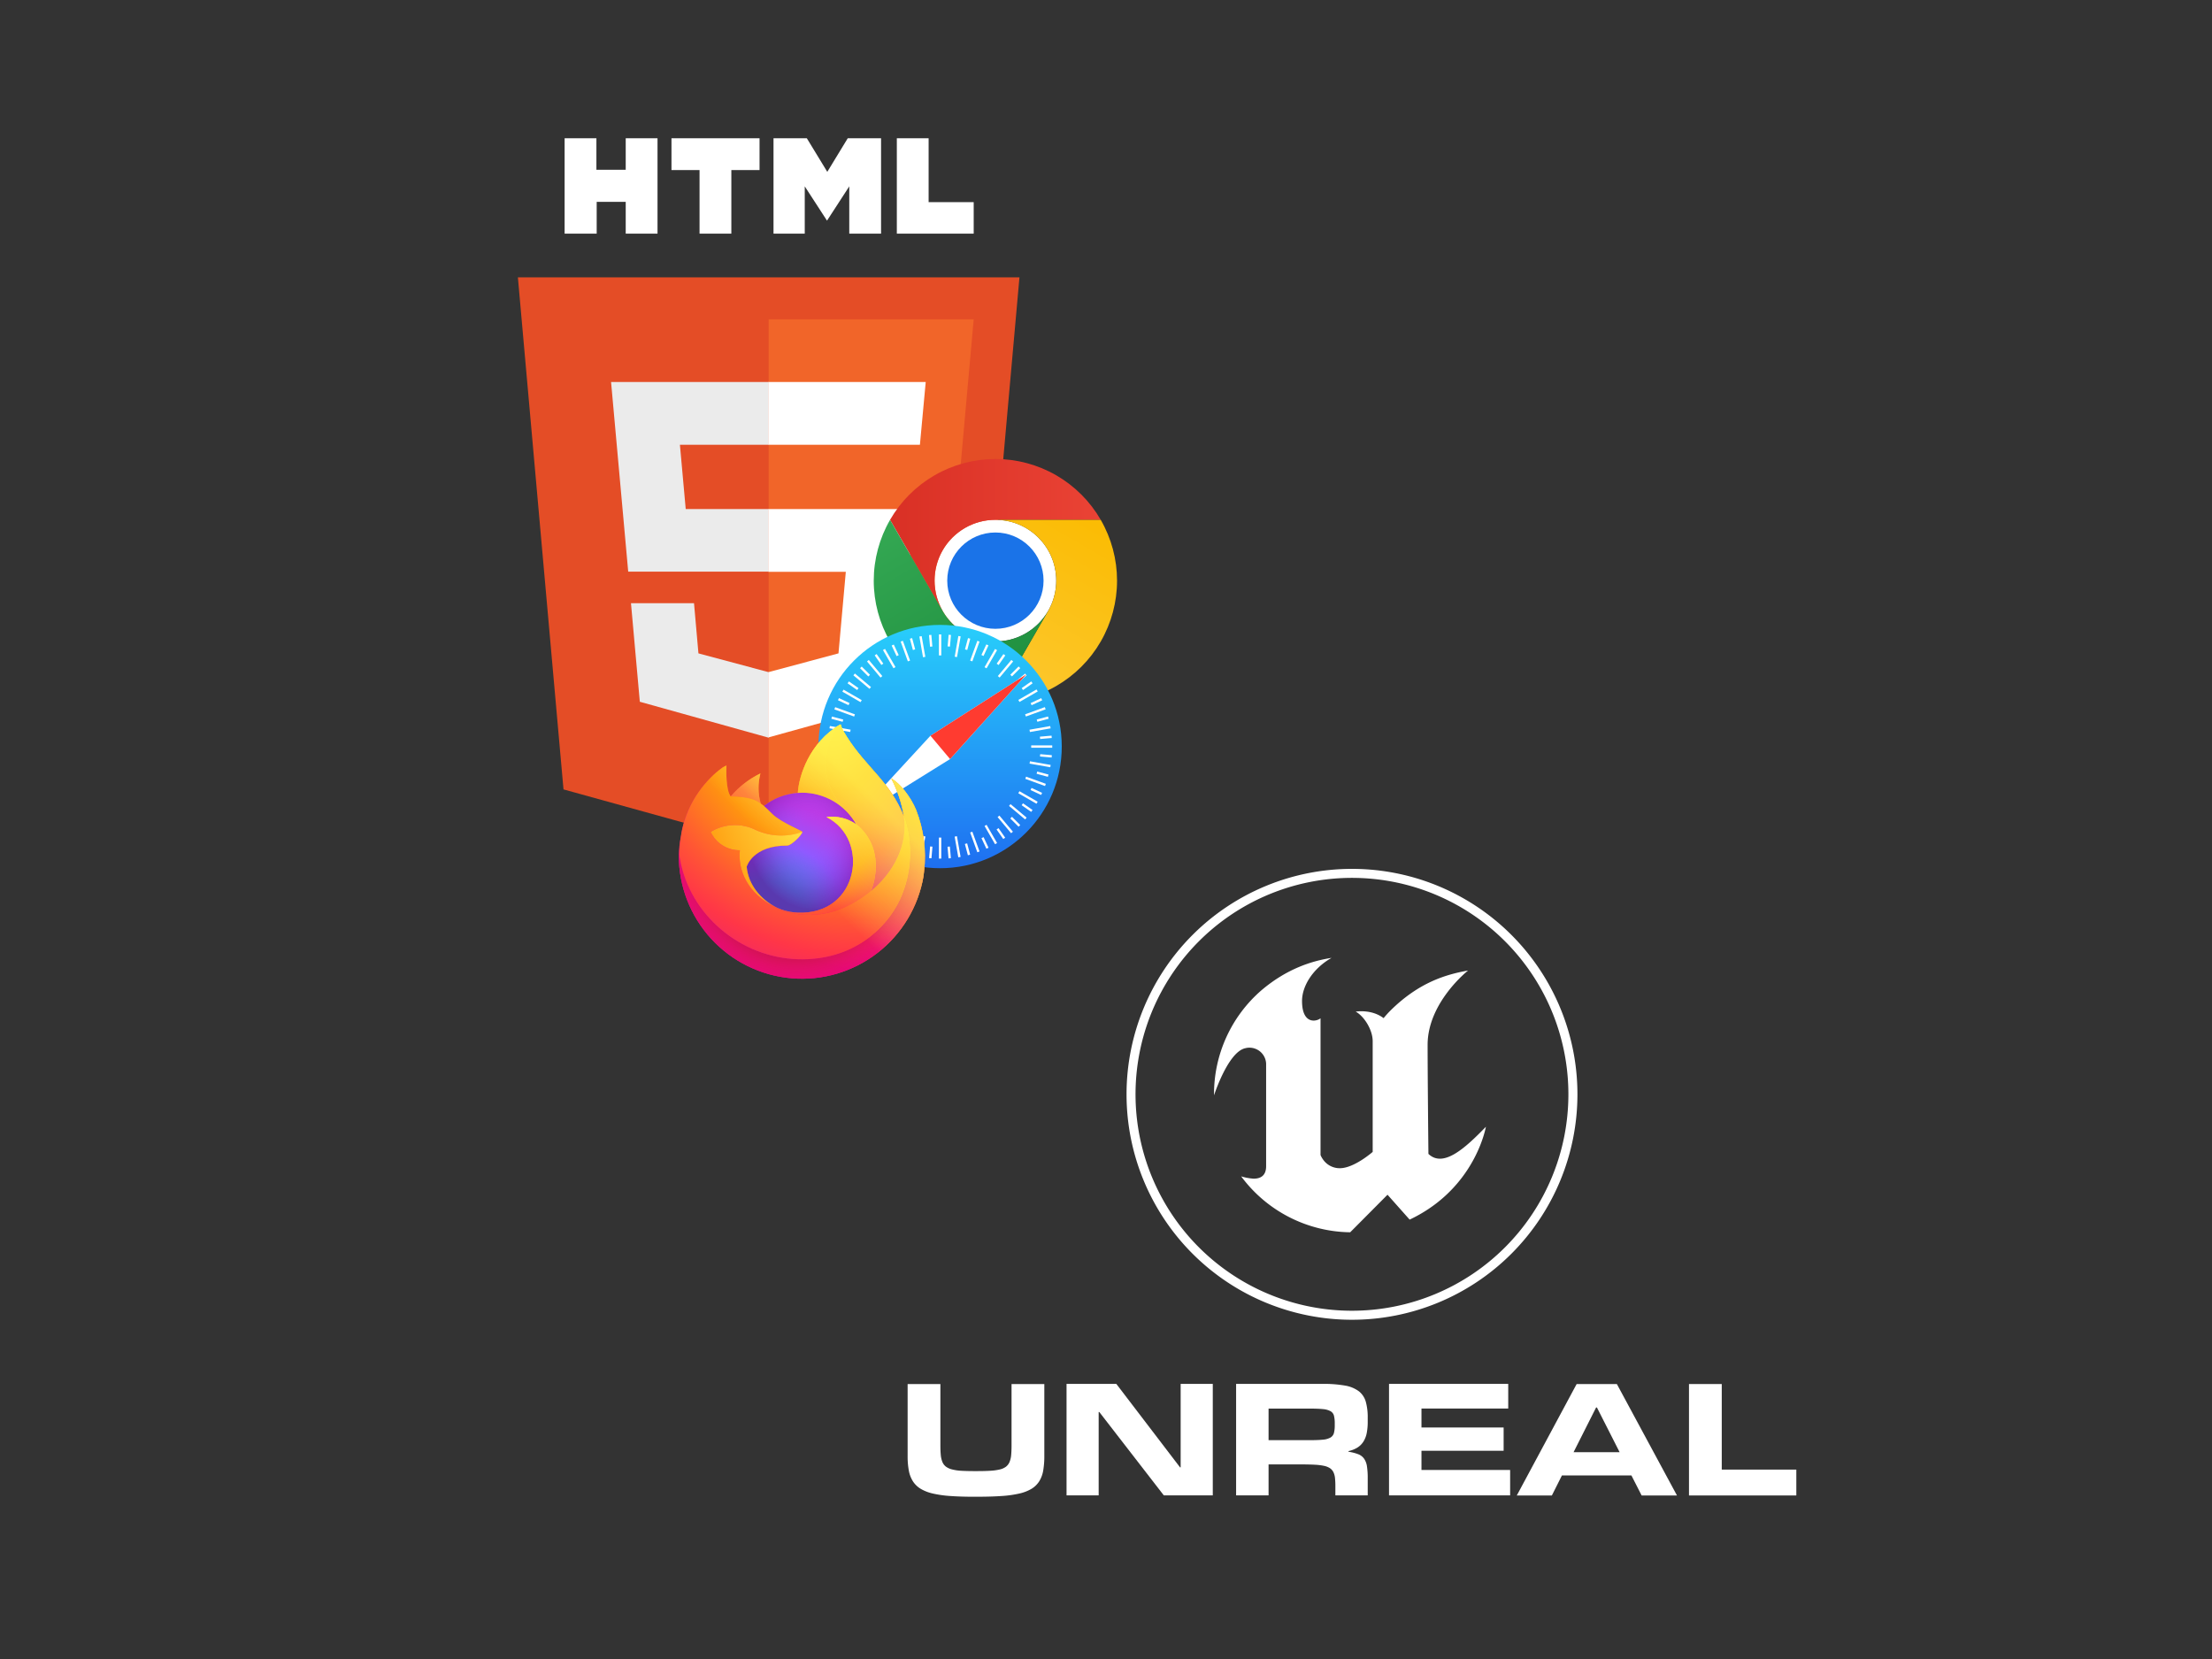<svg width="800" height="600" xmlns="http://www.w3.org/2000/svg">
  <rect width="100%" height="100%" fill="#333333" stroke="none"/>
  <!--  <rect width="800" height="600" fill="white"/>-->

  <svg x="320" y="310" xmlns="http://www.w3.org/2000/svg" viewBox="0 0 680 480" width="340" height="240">
    <title>Unreal Engine logo</title>
    <path fill="white" d="M64.72,462.64q-9.8,0-17.18-.53a79.32,79.32,0,0,1-12.74-1.79,30.35,30.35,0,0,1-8.87-3.44,17.29,17.29,0,0,1-5.61-5.44,21.72,21.72,0,0,1-2.95-7.78,56.33,56.33,0,0,1-.86-10.54v-52h23.7v44.32q0,4.11.29,7.06a17.08,17.08,0,0,0,1.17,5,8.14,8.14,0,0,0,2.55,3.36,12.36,12.36,0,0,0,4.41,2,33.9,33.9,0,0,0,6.75,1c2.68.15,5.86.23,9.57.23h2q5.55,0,9.56-.26a38.23,38.23,0,0,0,6.76-.95,11.87,11.87,0,0,0,4.41-2,8.48,8.48,0,0,0,2.54-3.36,16.76,16.76,0,0,0,1.18-5q.28-3,.28-7V381.11h23.71v52a61.52,61.52,0,0,1-.8,10.51,21.49,21.49,0,0,1-2.87,7.81,17.09,17.09,0,0,1-5.55,5.44,30.1,30.1,0,0,1-8.85,3.44,79.35,79.35,0,0,1-12.79,1.79q-7.45.52-17.35.53Z"/>
    <path fill="white" d="M237.26,461.65H201.82l-46.66-60.3h-.46v60.3H131.46V381h36l46.09,60.36H214V381h23.24v80.61Zm0,0"/>
    <path fill="white" d="M307.13,421.72c4.09,0,7.34-.12,9.77-.37a13.22,13.22,0,0,0,5.52-1.57,5.46,5.46,0,0,0,2.46-3.29,22.1,22.1,0,0,0,.58-5.59v-1.39a21.78,21.78,0,0,0-.58-5.52,5.2,5.2,0,0,0-2.49-3.24,13.87,13.87,0,0,0-5.55-1.51c-2.43-.25-5.66-.37-9.71-.37H277.59v22.85Zm42.2,39.93H325.91v-6.54a55.9,55.9,0,0,0-.28-6.08,12.37,12.37,0,0,0-1.21-4.31,7.37,7.37,0,0,0-2.57-2.83,12.94,12.94,0,0,0-4.38-1.65,42.55,42.55,0,0,0-6.7-.78q-4-.21-9.48-.21h-23.7v22.4H254.11V381h62.53a88.81,88.81,0,0,1,16.2,1.22,23.13,23.13,0,0,1,10,4.08,14.72,14.72,0,0,1,5.07,7.58,41.65,41.65,0,0,1,1.4,11.66v2.83a41.49,41.49,0,0,1-.74,8.31,18.07,18.07,0,0,1-2.41,6.13,14,14,0,0,1-4.29,4.25,20.43,20.43,0,0,1-6.47,2.55v.46a34.65,34.65,0,0,1,6.95,1.77,9.33,9.33,0,0,1,4.27,3.18,12.84,12.84,0,0,1,2.12,5.53,54.6,54.6,0,0,1,.57,8.73v12.33Zm0,0"/>
    <path fill="white" d="M452.32,461.65h-87.6V381h86.22v17.83H388.19v13.71h59.43v16.84H388.19v13.89h64.13v18.34Zm0,0"/>
    <path fill="white" d="M531.52,430.41l-16.43-32.35h-.58L498.2,430.41ZM573,461.71H547.44l-7.39-14.47H489.78l-7.27,14.47H457.14l43.29-80.6h29.09L573,461.71Zm0,0"/>
    <path fill="white" d="M659.33,461.71H581.69v-80.6h23.7V443h53.94v18.75Zm0,0"/>
    <path fill="white" d="M434.82,195h0c-2.81,13.56-15.32,48.34-55.19,67.18l-16-18-27,27.16a99.72,99.72,0,0,1-78.86-40.45,38.88,38.88,0,0,0,8.84,1.66c4.42.08,9.21-1.54,9.21-9V150.3a12.06,12.06,0,0,0-15.18-12.07c-12.5,2.86-22.5,34.07-22.5,34.07a99.25,99.25,0,0,1,34.36-76.06C291.12,80.46,309.31,75,323.13,72.86,309.48,80.64,301.8,93.34,301.8,104c0,17.09,10.32,15.07,13.38,12.55v98.92a16,16,0,0,0,2,3.49A14.59,14.59,0,0,0,329.15,225c10.34,0,23.75-11.8,23.75-11.8v-80.1c0-8.15-6.14-18-12.29-21.36,0,0,11.38-2,20.18,4.71h0a74.2,74.2,0,0,1,5.26-5.79C386.51,90.56,405.82,84.86,421.9,82h0s-29.27,23-29.27,53.8c0,22.93.59,78.84.59,78.84C404.11,225.1,420.24,210,434.82,195Z"/>
    <path fill="white" d="M337.92,8.48A163.07,163.07,0,1,0,501,171.54,163.06,163.06,0,0,0,337.92,8.48Zm0,319.61A156.55,156.55,0,1,1,494.46,171.54,156.55,156.55,0,0,1,337.92,328.09Z"/>
  </svg>

  <svg x="150" y="50" xmlns="http://www.w3.org/2000/svg" viewBox="0 0 512 512" width="256" height="256">
    <title>HTML5 Logo</title>
    <path fill="white" d="M108.4 0h23v22.8h21.2V0h23v69h-23V46h-21v23h-23.2M206 23h-20.3V0h63.7v23H229v46h-23M259.5 0h24.1l14.8 24.3L313.2 0h24.1v69h-23V34.8l-16.1 24.8l-16.1-24.8v34.2h-22.6M348.7 0h23v46.2h32.6V69h-55.6"/>
    <path fill="#e44d26" d="M107.6 471l-33-370.4h362.8l-33 370.2L255.7 512"/>
    <path fill="#f16529" d="M256 480.5V131H404.3L376 447"/>
    <path fill="#ebebeb" d="M142 176.3h114v45.4h-64.2l4.2 46.5h60v45.3H154.4M156.4 336.3H202l3.2 36.3 50.8 13.6v47.4l-93.2-26"/>
    <path fill="#fff" d="M369.6 176.3H255.8v45.4h109.6M361.3 268.2H255.8v45.4h56l-5.3 59-50.7 13.6v47.2l93-25.8"/>
  </svg>

  <svg x="300" y="150" width="120" height="120" viewBox="0 0 120 120" fill="none" xmlns="http://www.w3.org/2000/svg">    <g clip-path="url(#ee)">      <path d="m60 81.99c12.15 0 22-9.85 22-22 0-12.15-9.85-22-22-22s-22 9.85-22 22c0 12.15 9.85 22 22 22z" fill="#fff">      </path>      <path d="m60 38h38.099c-3.861-6.689-9.414-12.244-16.103-16.106-6.688-3.862-14.276-5.895-21.999-5.894-7.723 5e-4 -15.31 2.034-21.998 5.897-6.688 3.863-12.241 9.418-16.101 16.108l19.05 32.995 0.017-0.004c-1.938-3.342-2.96-7.135-2.965-10.998-0.004-3.863 1.01-7.659 2.94-11.005 1.93-3.346 4.709-6.124 8.055-8.054 3.346-1.93 7.142-2.944 11.005-2.939z" fill="url(#cc)"></path>      <path d="m60 77.417c9.619 0 17.417-7.798 17.417-17.417 0-9.619-7.798-17.417-17.417-17.417-9.619 0-17.417 7.798-17.417 17.417 0 9.619 7.798 17.417 17.417 17.417z" fill="#1A73E8"></path>      <path d="m79.05 71.006-19.05 32.994c7.723 1e-3 15.311-2.031 21.999-5.893 6.689-3.861 12.243-9.416 16.104-16.105 3.861-6.689 5.893-14.276 5.892-22-1e-3 -7.723-2.036-15.31-5.9-21.997h-38.099l-0.004 0.017c3.863-0.007 7.66 1.004 11.007 2.931 3.348 1.928 6.128 4.704 8.06 8.049s2.949 7.14 2.947 11.003c-0.002 3.863-1.022 7.657-2.958 11z" fill="url(#bb)"></path>      <path d="m40.949 71.006-19.049-32.995c-3.863 6.688-5.896 14.275-5.897 21.998s2.033 15.31 5.895 21.999 9.417 12.242 16.106 16.102c6.689 3.86 14.277 5.891 22 5.889l19.049-32.994-0.012-0.012c-1.925 3.349-4.699 6.131-8.042 8.067s-7.138 2.955-11 2.956-7.658-1.016-11.002-2.949c-3.345-1.933-6.12-4.713-8.048-8.061z" fill="url(#aa)"></path>    </g>    <defs>      <linearGradient id="cc" x1="21.898" x2="98.099" y1="43.5" y2="43.5" gradientUnits="userSpaceOnUse">        <stop stop-color="#D93025" offset="0"></stop>        <stop stop-color="#EA4335" offset="1"></stop>      </linearGradient>      <linearGradient id="bb" x1="53.99" x2="92.09" y1="103.41" y2="37.42" gradientUnits="userSpaceOnUse">        <stop stop-color="#FCC934" offset="0"></stop>        <stop stop-color="#FBBC04" offset="1"></stop>      </linearGradient>      <linearGradient id="aa" x1="64.763" x2="26.663" y1="101.25" y2="35.261" gradientUnits="userSpaceOnUse">        <stop stop-color="#1E8E3E" offset="0"></stop>        <stop stop-color="#34A853" offset="1"></stop>      </linearGradient>      <clipPath id="ee">        <rect transform="translate(16 16)" width="88" height="88" fill="#fff"></rect>      </clipPath>    </defs>  </svg>

  <svg x="280" y="210" width="120" height="120" viewBox="0 0 120 120" fill="none" xmlns="http://www.w3.org/2000/svg"><path d="m60 104c24.3 0 44-19.7 44-44s-19.7-44-44-44-44 19.7-44 44 19.7 44 44 44z" fill="url(#aaa)"></path><path d="m60.002 100.1v-6.756" stroke="#fff" stroke-linecap="square" stroke-width=".847"></path><path d="m60.002 26.624v-6.756" stroke="#fff" stroke-linecap="square" stroke-width=".847"></path><path d="m53.018 99.512 1.173-6.654m11.585-65.704 1.173-6.654" stroke="#fff" stroke-linecap="square" stroke-width=".847"></path><path d="m46.278 97.689 2.311-6.349m22.819-62.694 2.311-6.349" stroke="#fff" stroke-linecap="square" stroke-width=".847"></path><path d="m39.91 94.765 3.378-5.851m33.359-57.779 3.378-5.851" stroke="#fff" stroke-linecap="square" stroke-width=".847"></path><path d="m34.252 90.737 4.343-5.176m42.885-51.109 4.343-5.176" stroke="#fff" stroke-linecap="square" stroke-width=".847"></path><path d="m29.227 85.774 5.176-4.343m51.109-42.885 5.176-4.343" stroke="#fff" stroke-linecap="square" stroke-width=".847"></path><path d="m25.244 80.033 5.851-3.378m57.779-33.359 5.851-3.378" stroke="#fff" stroke-linecap="square" stroke-width=".847"></path><path d="m22.238 73.725 6.349-2.311m62.694-22.819 6.349-2.311" stroke="#fff" stroke-linecap="square" stroke-width=".847"></path><path d="m20.469 67.009 6.654-1.173m65.704-11.585 6.654-1.173" stroke="#fff" stroke-linecap="square" stroke-width=".847"></path><path d="m19.9 60.002h6.756m66.718 0h6.756" stroke="#fff" stroke-linecap="square" stroke-width=".847"></path><path d="m20.488 53.062 6.654 1.173m65.704 11.585 6.654 1.173" stroke="#fff" stroke-linecap="square" stroke-width=".847"></path><path d="m22.309 46.295 6.349 2.311m62.694 22.819 6.349 2.311" stroke="#fff" stroke-linecap="square" stroke-width=".847"></path><path d="m25.229 39.99 5.851 3.378m57.779 33.359 5.851 3.378" stroke="#fff" stroke-linecap="square" stroke-width=".847"></path><path d="m29.24 34.19 5.176 4.343m51.109 42.885 5.176 4.343" stroke="#fff" stroke-linecap="square" stroke-width=".847"></path><path d="m34.166 29.281 4.343 5.176m42.885 51.109 4.343 5.176" stroke="#fff" stroke-linecap="square" stroke-width=".847"></path><path d="m39.918 25.256 3.378 5.851m33.359 57.779 3.378 5.851" stroke="#fff" stroke-linecap="square" stroke-width=".847"></path><path d="m46.28 22.3 2.311 6.349m22.819 62.694 2.311 6.349" stroke="#fff" stroke-linecap="square" stroke-width=".847"></path><path d="m52.992 20.554 1.173 6.654m11.585 65.704 1.173 6.654" stroke="#fff" stroke-linecap="square" stroke-width=".847"></path><path d="m56.484 99.953 0.294-3.365m6.404-73.194 0.294-3.365" stroke="#fff" stroke-linecap="square" stroke-width=".847"></path><path d="m49.629 98.788 0.874-3.263m19.016-70.97 0.874-3.263" stroke="#fff" stroke-linecap="square" stroke-width=".847"></path><path d="m43.024 96.33 1.428-3.062m31.052-66.59 1.428-3.062" stroke="#fff" stroke-linecap="square" stroke-width=".847"></path><path d="m36.978 92.875 1.938-2.767m42.143-60.186 1.938-2.767" stroke="#fff" stroke-linecap="square" stroke-width=".847"></path><path d="m31.658 88.369 2.389-2.389m51.954-51.954 2.389-2.389" stroke="#fff" stroke-linecap="square" stroke-width=".847"></path><path d="m27.141 83.051 2.767-1.938m60.186-42.143 2.767-1.938" stroke="#fff" stroke-linecap="square" stroke-width=".847"></path><path d="m23.653 76.966 3.062-1.428m66.59-31.052 3.062-1.428" stroke="#fff" stroke-linecap="square" stroke-width=".847"></path><path d="m21.24 70.41 3.263-0.874m70.97-19.016 3.263-0.874" stroke="#fff" stroke-linecap="square" stroke-width=".847"></path><path d="m20 63.507 3.365-0.294m73.194-6.404 3.365-0.294" stroke="#fff" stroke-linecap="square" stroke-width=".847"></path><path d="m20.03 56.514 3.365 0.294m73.194 6.404 3.365 0.294" stroke="#fff" stroke-linecap="square" stroke-width=".847"></path><path d="m21.19 49.657 3.263 0.874m70.97 19.016 3.263 0.874" stroke="#fff" stroke-linecap="square" stroke-width=".847"></path><path d="m23.624 43.042 3.062 1.428m66.59 31.052 3.062 1.428" stroke="#fff" stroke-linecap="square" stroke-width=".847"></path><path d="m27.127 37.029 2.767 1.938m60.186 42.143 2.767 1.938" stroke="#fff" stroke-linecap="square" stroke-width=".847"></path><path d="m31.654 31.661 2.389 2.389m51.954 51.954 2.389 2.389" stroke="#fff" stroke-linecap="square" stroke-width=".847"></path><path d="m36.935 27.134 1.938 2.767m42.143 60.186 1.938 2.767" stroke="#fff" stroke-linecap="square" stroke-width=".847"></path><path d="m43.044 23.676 1.428 3.062m31.052 66.59 1.428 3.062" stroke="#fff" stroke-linecap="square" stroke-width=".847"></path><path d="m49.59 21.297 0.874 3.263m19.016 70.97 0.874 3.263" stroke="#fff" stroke-linecap="square" stroke-width=".847"></path><path d="m56.449 20.063 0.294 3.365m6.404 73.194 0.294 3.365" stroke="#fff" stroke-linecap="square" stroke-width=".847"></path><path d="m91.222 33.87-34.71 22.211-27.785 30.15 34.879-21.704 27.616-30.656z" clip-rule="evenodd" fill="#fff" fill-rule="evenodd"></path><path d="m91.222 33.87-34.71 22.211 7.094 8.445 27.616-30.656z" clip-rule="evenodd" fill="#FF3B30" fill-rule="evenodd"></path><defs><linearGradient id="aaa" x1="59.999" x2="59.999" y1="104.01" y2="15.992" gradientUnits="userSpaceOnUse"><stop stop-color="#1E6FF1" offset="0"></stop><stop stop-color="#28CEFB" offset="1"></stop></linearGradient></defs></svg>

  <svg x="230" y="250" width="120" height="120" viewBox="0 0 120 120" fill="none" xmlns="http://www.w3.org/2000/svg"><path d="m101.3 42.856c-1.937-4.66-5.865-9.691-8.942-11.282 2.194 4.249 3.717 8.813 4.514 13.529l0.008 0.075c-5.039-12.564-13.585-17.63-20.564-28.66-0.36-0.562-0.711-1.131-1.05-1.707-0.175-0.3-0.339-0.607-0.491-0.92-0.289-0.561-0.513-1.153-0.665-1.765 2e-4 -0.028-0.01-0.056-0.029-0.077s-0.044-0.035-0.072-0.038c-0.028-0.007-0.057-0.007-0.084 0-0.006 0-0.015 0.01-0.022 0.013s-0.022 0.013-0.032 0.017l0.017-0.03c-11.195 6.555-14.994 18.69-15.343 24.76-4.471 0.307-8.745 1.955-12.266 4.728-0.367-0.311-0.751-0.602-1.15-0.872-1.016-3.555-1.059-7.317-0.125-10.894-4.111 1.992-7.764 4.815-10.728 8.291h-0.021c-1.766-2.239-1.642-9.622-1.541-11.164-0.522 0.21-1.021 0.475-1.488 0.79-1.559 1.113-3.017 2.362-4.356 3.732-1.526 1.547-2.92 3.219-4.166 4.999v0.007-0.008c-2.866 4.062-4.898 8.652-5.98 13.504l-0.06 0.294c-0.164 0.925-0.31 1.853-0.438 2.783 0 0.033-0.007 0.064-0.01 0.098-0.39 2.028-0.632 4.082-0.723 6.144v0.23c0.01 11.16 4.206 21.91 11.758 30.126 7.553 8.216 17.912 13.3 29.032 14.247s22.19-2.312 31.023-9.132c8.833-6.82 14.786-16.706 16.683-27.704 0.075-0.575 0.136-1.144 0.203-1.725 0.918-7.588-0.076-15.284-2.891-22.389zm-51.371 34.889c0.208 0.1 0.404 0.208 0.618 0.304l0.031 0.02c-0.216-0.103-0.432-0.211-0.649-0.323zm46.954-32.556v-0.043l0.008 0.047-0.008-0.005z" fill="url(#l)"></path><path d="m101.3 42.856c-1.937-4.66-5.865-9.691-8.942-11.282 2.194 4.249 3.717 8.813 4.514 13.529v0.043l0.008 0.047c3.435 9.831 2.938 20.609-1.387 30.082-5.108 10.961-17.473 22.195-36.828 21.649-20.913-0.592-39.33-16.11-42.773-36.436-0.627-3.205 0-4.83 0.315-7.435-0.43 2.023-0.67 4.082-0.717 6.15v0.23c0.01 11.16 4.206 21.91 11.758 30.126 7.553 8.216 17.912 13.3 29.032 14.247s22.19-2.312 31.023-9.132c8.833-6.82 14.786-16.706 16.683-27.704 0.075-0.575 0.136-1.144 0.203-1.725 0.918-7.588-0.076-15.284-2.891-22.389z" fill="url(#i)"></path><path d="m101.3 42.856c-1.937-4.66-5.865-9.691-8.942-11.282 2.194 4.249 3.717 8.813 4.514 13.529v0.043l0.008 0.047c3.435 9.831 2.938 20.609-1.387 30.082-5.108 10.961-17.473 22.195-36.828 21.649-20.913-0.592-39.33-16.11-42.773-36.436-0.627-3.205 0-4.83 0.315-7.435-0.43 2.023-0.67 4.082-0.717 6.15v0.23c0.01 11.16 4.206 21.91 11.758 30.126 7.553 8.216 17.912 13.3 29.032 14.247s22.19-2.312 31.023-9.132c8.833-6.82 14.786-16.706 16.683-27.704 0.075-0.575 0.136-1.144 0.203-1.725 0.918-7.588-0.076-15.284-2.891-22.389z" fill="url(#h)"></path><path d="m79.644 48.095c0.097 0.068 0.186 0.136 0.277 0.203-1.12-1.985-2.513-3.803-4.14-5.399-13.853-13.855-3.631-30.042-1.907-30.864l0.017-0.025c-11.195 6.555-14.994 18.69-15.343 24.76 0.52-0.036 1.035-0.079 1.566-0.079 3.972 0.007 7.872 1.066 11.302 3.07 3.43 2.003 6.269 4.879 8.227 8.335z" fill="url(#g)"></path><path d="m60.144 50.862c-0.074 1.109-3.99 4.932-5.36 4.932-12.674 0-14.732 7.667-14.732 7.667 0.561 6.456 5.06 11.774 10.498 14.587 0.248 0.129 0.5 0.245 0.752 0.359 0.436 0.193 0.872 0.372 1.309 0.536 1.866 0.66 3.821 1.038 5.799 1.119 22.215 1.042 26.518-26.565 10.487-34.576 3.782-0.492 7.612 0.438 10.747 2.609-1.958-3.456-4.797-6.332-8.227-8.335-3.43-2.003-7.33-3.062-11.302-3.07-0.529 0-1.046 0.044-1.566 0.079-4.471 0.307-8.745 1.955-12.266 4.728 0.68 0.575 1.447 1.343 3.062 2.936 3.025 2.98 10.781 6.066 10.798 6.428z" fill="url(#f)"></path><path d="m60.144 50.862c-0.074 1.109-3.99 4.932-5.36 4.932-12.674 0-14.732 7.667-14.732 7.667 0.561 6.456 5.06 11.774 10.498 14.587 0.248 0.129 0.5 0.245 0.752 0.359 0.436 0.193 0.872 0.372 1.309 0.536 1.866 0.66 3.821 1.038 5.799 1.119 22.215 1.042 26.518-26.565 10.487-34.576 3.782-0.492 7.612 0.438 10.747 2.609-1.958-3.456-4.797-6.332-8.227-8.335-3.43-2.003-7.33-3.062-11.302-3.07-0.529 0-1.046 0.044-1.566 0.079-4.471 0.307-8.745 1.955-12.266 4.728 0.68 0.575 1.447 1.343 3.062 2.936 3.025 2.98 10.781 6.066 10.798 6.428z" fill="url(#e)"></path><path d="m44.205 40.015c0.361 0.23 0.659 0.43 0.92 0.611-1.016-3.555-1.059-7.317-0.125-10.894-4.111 1.992-7.764 4.815-10.728 8.291 0.217-0.006 6.683-0.122 9.934 1.992z" fill="url(#d)"></path><path d="m15.902 60.487c3.44 20.325 21.86 35.843 42.773 36.436 19.354 0.547 31.719-10.688 36.828-21.649 4.325-9.473 4.822-20.251 1.387-30.082v-0.043c0-0.033-0.007-0.053 0-0.043l0.008 0.075c1.581 10.324-3.67 20.325-11.878 27.088l-0.025 0.058c-15.994 13.026-31.301 7.859-34.399 5.75-0.216-0.103-0.432-0.211-0.649-0.323-9.325-4.457-13.178-12.954-12.352-20.24-2.214 0.033-4.389-0.577-6.263-1.756-1.874-1.179-3.366-2.876-4.295-4.885 2.448-1.5 5.239-2.348 8.107-2.463 2.869-0.115 5.719 0.506 8.279 1.805 5.278 2.396 11.285 2.632 16.735 0.658-0.017-0.362-7.774-3.45-10.798-6.428-1.616-1.593-2.383-2.36-3.062-2.936-0.367-0.311-0.751-0.602-1.15-0.872-0.265-0.181-0.562-0.376-0.92-0.611-3.251-2.114-9.716-1.998-9.93-1.992h-0.021c-1.766-2.239-1.642-9.622-1.541-11.164-0.523 0.21-1.021 0.475-1.488 0.79-1.559 1.113-3.017 2.362-4.356 3.732-1.531 1.543-2.931 3.211-4.184 4.988v0.007-0.008c-2.866 4.062-4.898 8.652-5.98 13.504-0.022 0.091-1.605 7.014-0.825 10.604z" fill="url(#c)"></path><path d="m75.784 42.9c1.627 1.598 3.021 3.418 4.14 5.405 0.245 0.185 0.474 0.369 0.668 0.547 10.105 9.315 4.811 22.482 4.416 23.42 8.209-6.763 13.455-16.765 11.878-27.088-5.042-12.57-13.587-17.635-20.567-28.666-0.36-0.562-0.711-1.131-1.05-1.707-0.175-0.3-0.339-0.607-0.491-0.92-0.289-0.561-0.513-1.153-0.665-1.765 2e-4 -0.028-0.01-0.056-0.029-0.077s-0.044-0.035-0.072-0.038c-0.028-0.007-0.057-0.007-0.084 0-0.006 0-0.015 0.01-0.022 0.013s-0.022 0.013-0.032 0.017c-1.724 0.818-11.946 17.004 1.909 30.859z" fill="url(#b)"></path><path d="m80.585 48.846c-0.214-0.193-0.437-0.375-0.668-0.547-0.091-0.068-0.18-0.136-0.277-0.204-3.135-2.171-6.965-3.101-10.747-2.609 16.031 8.015 11.73 35.618-10.487 34.576-1.978-0.081-3.933-0.458-5.799-1.119-0.436-0.163-0.873-0.342-1.309-0.536-0.252-0.115-0.504-0.23-0.752-0.359l0.031 0.02c3.098 2.115 18.4 7.282 34.399-5.75l0.025-0.058c0.399-0.931 5.694-14.102-4.416-23.414z" fill="url(#a)"></path><path d="m40.052 63.462s2.057-7.667 14.732-7.667c1.37 0 5.29-3.824 5.36-4.932-5.45 1.974-11.456 1.738-16.735-0.658-2.56-1.299-5.41-1.92-8.279-1.805-2.868 0.115-5.66 0.963-8.107 2.463 0.929 2.01 2.421 3.706 4.295 4.885 1.874 1.179 4.05 1.789 6.263 1.756-0.826 7.287 3.027 15.784 12.352 20.24 0.208 0.1 0.404 0.208 0.618 0.304-5.443-2.812-9.937-8.129-10.498-14.586z" fill="url(#k)"></path><path d="m101.3 42.856c-1.937-4.66-5.865-9.691-8.942-11.282 2.194 4.249 3.717 8.813 4.514 13.529l0.008 0.075c-5.039-12.564-13.585-17.63-20.564-28.66-0.36-0.562-0.711-1.131-1.05-1.707-0.175-0.3-0.339-0.607-0.491-0.92-0.289-0.561-0.513-1.153-0.665-1.765 2e-4 -0.028-0.01-0.056-0.029-0.077s-0.044-0.035-0.072-0.038c-0.028-0.007-0.057-0.007-0.084 0-0.006 0-0.015 0.01-0.022 0.013s-0.022 0.013-0.032 0.017l0.017-0.03c-11.195 6.555-14.994 18.69-15.343 24.76 0.52-0.036 1.035-0.079 1.566-0.079 3.972 0.007 7.872 1.066 11.302 3.07 3.43 2.003 6.269 4.879 8.227 8.335-3.135-2.171-6.965-3.101-10.747-2.609 16.031 8.015 11.73 35.618-10.487 34.576-1.978-0.081-3.933-0.458-5.799-1.119-0.436-0.163-0.873-0.342-1.309-0.536-0.252-0.115-0.504-0.23-0.752-0.359l0.031 0.02c-0.216-0.103-0.432-0.211-0.649-0.323 0.208 0.1 0.404 0.208 0.618 0.304-5.443-2.813-9.937-8.13-10.498-14.587 0 0 2.057-7.667 14.732-7.667 1.37 0 5.29-3.824 5.36-4.932-0.017-0.362-7.774-3.45-10.798-6.428-1.616-1.593-2.383-2.36-3.062-2.936-0.367-0.311-0.751-0.602-1.15-0.872-1.016-3.555-1.059-7.317-0.125-10.894-4.111 1.992-7.764 4.815-10.728 8.291h-0.021c-1.766-2.239-1.642-9.622-1.541-11.164-0.522 0.21-1.021 0.475-1.488 0.79-1.559 1.113-3.017 2.362-4.356 3.732-1.526 1.547-2.92 3.219-4.166 4.999v0.007-0.008c-2.866 4.062-4.898 8.652-5.98 13.504l-0.06 0.294c-0.084 0.392-0.46 2.384-0.514 2.812v0c-0.344 2.056-0.564 4.131-0.658 6.213v0.23c0.01 11.16 4.206 21.91 11.758 30.126 7.553 8.216 17.912 13.3 29.032 14.247s22.19-2.312 31.023-9.132c8.833-6.82 14.786-16.706 16.683-27.704 0.075-0.575 0.136-1.144 0.203-1.725 0.918-7.588-0.076-15.284-2.891-22.389z" fill="url(#j)"></path><defs><linearGradient id="l" x1="95.404" x2="21.414" y1="26.252" y2="97.638" gradientUnits="userSpaceOnUse"><stop stop-color="#FFF44F" offset=".048"></stop><stop stop-color="#FFE847" offset=".111"></stop><stop stop-color="#FFC830" offset=".225"></stop><stop stop-color="#FF980E" offset=".368"></stop><stop stop-color="#FF8B16" offset=".401"></stop><stop stop-color="#FF672A" offset=".462"></stop><stop stop-color="#FF3647" offset=".534"></stop><stop stop-color="#E31587" offset=".705"></stop></linearGradient><radialGradient id="i" cx="0" cy="0" r="1" gradientTransform="translate(91.985 22.211) scale(92.916 92.917)" gradientUnits="userSpaceOnUse"><stop stop-color="#FFBD4F" offset=".129"></stop><stop stop-color="#FFAC31" offset=".186"></stop><stop stop-color="#FF9D17" offset=".247"></stop><stop stop-color="#FF980E" offset=".283"></stop><stop stop-color="#FF563B" offset=".403"></stop><stop stop-color="#FF3750" offset=".467"></stop><stop stop-color="#F5156C" offset=".71"></stop><stop stop-color="#EB0878" offset=".782"></stop><stop stop-color="#E50080" offset=".86"></stop></radialGradient><radialGradient id="h" cx="0" cy="0" r="1" gradientTransform="translate(58.032 60.198) scale(92.916 92.917)" gradientUnits="userSpaceOnUse"><stop stop-color="#960E18" offset=".3"></stop><stop stop-color="#B11927" stop-opacity=".74" offset=".351"></stop><stop stop-color="#DB293D" stop-opacity=".343" offset=".435"></stop><stop stop-color="#F5334B" stop-opacity=".094" offset=".497"></stop><stop stop-color="#FF3750" stop-opacity="0" offset=".53"></stop></radialGradient><radialGradient id="g" cx="0" cy="0" r="1" gradientTransform="translate(69.234 1.125) scale(67.314)" gradientUnits="userSpaceOnUse"><stop stop-color="#FFF44F" offset=".132"></stop><stop stop-color="#FFDC3E" offset=".252"></stop><stop stop-color="#FF9D12" offset=".506"></stop><stop stop-color="#FF980E" offset=".526"></stop></radialGradient><radialGradient id="f" cx="0" cy="0" r="1" gradientTransform="translate(47.755 84.468) scale(44.242 44.242)" gradientUnits="userSpaceOnUse"><stop stop-color="#3A8EE6" offset=".353"></stop><stop stop-color="#5C79F0" offset=".472"></stop><stop stop-color="#9059FF" offset=".669"></stop><stop stop-color="#C139E6" offset="1"></stop></radialGradient><radialGradient id="e" cx="0" cy="0" r="1" gradientTransform="translate(63.11 52.583) rotate(-13.592) scale(23.457 27.462)" gradientUnits="userSpaceOnUse"><stop stop-color="#9059FF" stop-opacity="0" offset=".206"></stop><stop stop-color="#8C4FF3" stop-opacity=".064" offset=".278"></stop><stop stop-color="#7716A8" stop-opacity=".45" offset=".747"></stop><stop stop-color="#6E008B" stop-opacity=".6" offset=".975"></stop></radialGradient><radialGradient id="d" cx="0" cy="0" r="1" gradientTransform="translate(56.859 18.409) scale(31.827)" gradientUnits="userSpaceOnUse"><stop stop-color="#FFE226" offset="0"></stop><stop stop-color="#FFDB27" offset=".121"></stop><stop stop-color="#FFC82A" offset=".295"></stop><stop stop-color="#FFA930" offset=".502"></stop><stop stop-color="#FF7E37" offset=".732"></stop><stop stop-color="#FF7139" offset=".792"></stop></radialGradient><radialGradient id="c" cx="0" cy="0" r="1" gradientTransform="translate(81.876 -1.778) scale(135.79)" gradientUnits="userSpaceOnUse"><stop stop-color="#FFF44F" offset=".113"></stop><stop stop-color="#FF980E" offset=".456"></stop><stop stop-color="#FF5634" offset=".622"></stop><stop stop-color="#FF3647" offset=".716"></stop><stop stop-color="#E31587" offset=".904"></stop></radialGradient><radialGradient id="b" cx="0" cy="0" r="1" gradientTransform="translate(70.431 5.772) rotate(83.976) scale(99.526 65.318)" gradientUnits="userSpaceOnUse"><stop stop-color="#FFF44F" offset="0"></stop><stop stop-color="#FFE847" offset=".06"></stop><stop stop-color="#FFC830" offset=".168"></stop><stop stop-color="#FF980E" offset=".304"></stop><stop stop-color="#FF8B16" offset=".356"></stop><stop stop-color="#FF672A" offset=".455"></stop><stop stop-color="#FF3647" offset=".57"></stop><stop stop-color="#E31587" offset=".737"></stop></radialGradient><radialGradient id="a" cx="0" cy="0" r="1" gradientTransform="translate(56.11 30.198) scale(84.778)" gradientUnits="userSpaceOnUse"><stop stop-color="#FFF44F" offset=".137"></stop><stop stop-color="#FF980E" offset=".48"></stop><stop stop-color="#FF5634" offset=".592"></stop><stop stop-color="#FF3647" offset=".655"></stop><stop stop-color="#E31587" offset=".904"></stop></radialGradient><radialGradient id="k" cx="0" cy="0" r="1" gradientTransform="translate(78.488 35.16) scale(92.789)" gradientUnits="userSpaceOnUse"><stop stop-color="#FFF44F" offset=".094"></stop><stop stop-color="#FFE141" offset=".231"></stop><stop stop-color="#FFAF1E" offset=".509"></stop><stop stop-color="#FF980E" offset=".626"></stop></radialGradient><linearGradient id="j" x1="94.515" x2="31.557" y1="25.87" y2="88.827" gradientUnits="userSpaceOnUse"><stop stop-color="#FFF44F" stop-opacity=".8" offset=".167"></stop><stop stop-color="#FFF44F" stop-opacity=".634" offset=".266"></stop><stop stop-color="#FFF44F" stop-opacity=".217" offset=".489"></stop><stop stop-color="#FFF44F" stop-opacity="0" offset=".6"></stop></linearGradient></defs></svg>
</svg>

